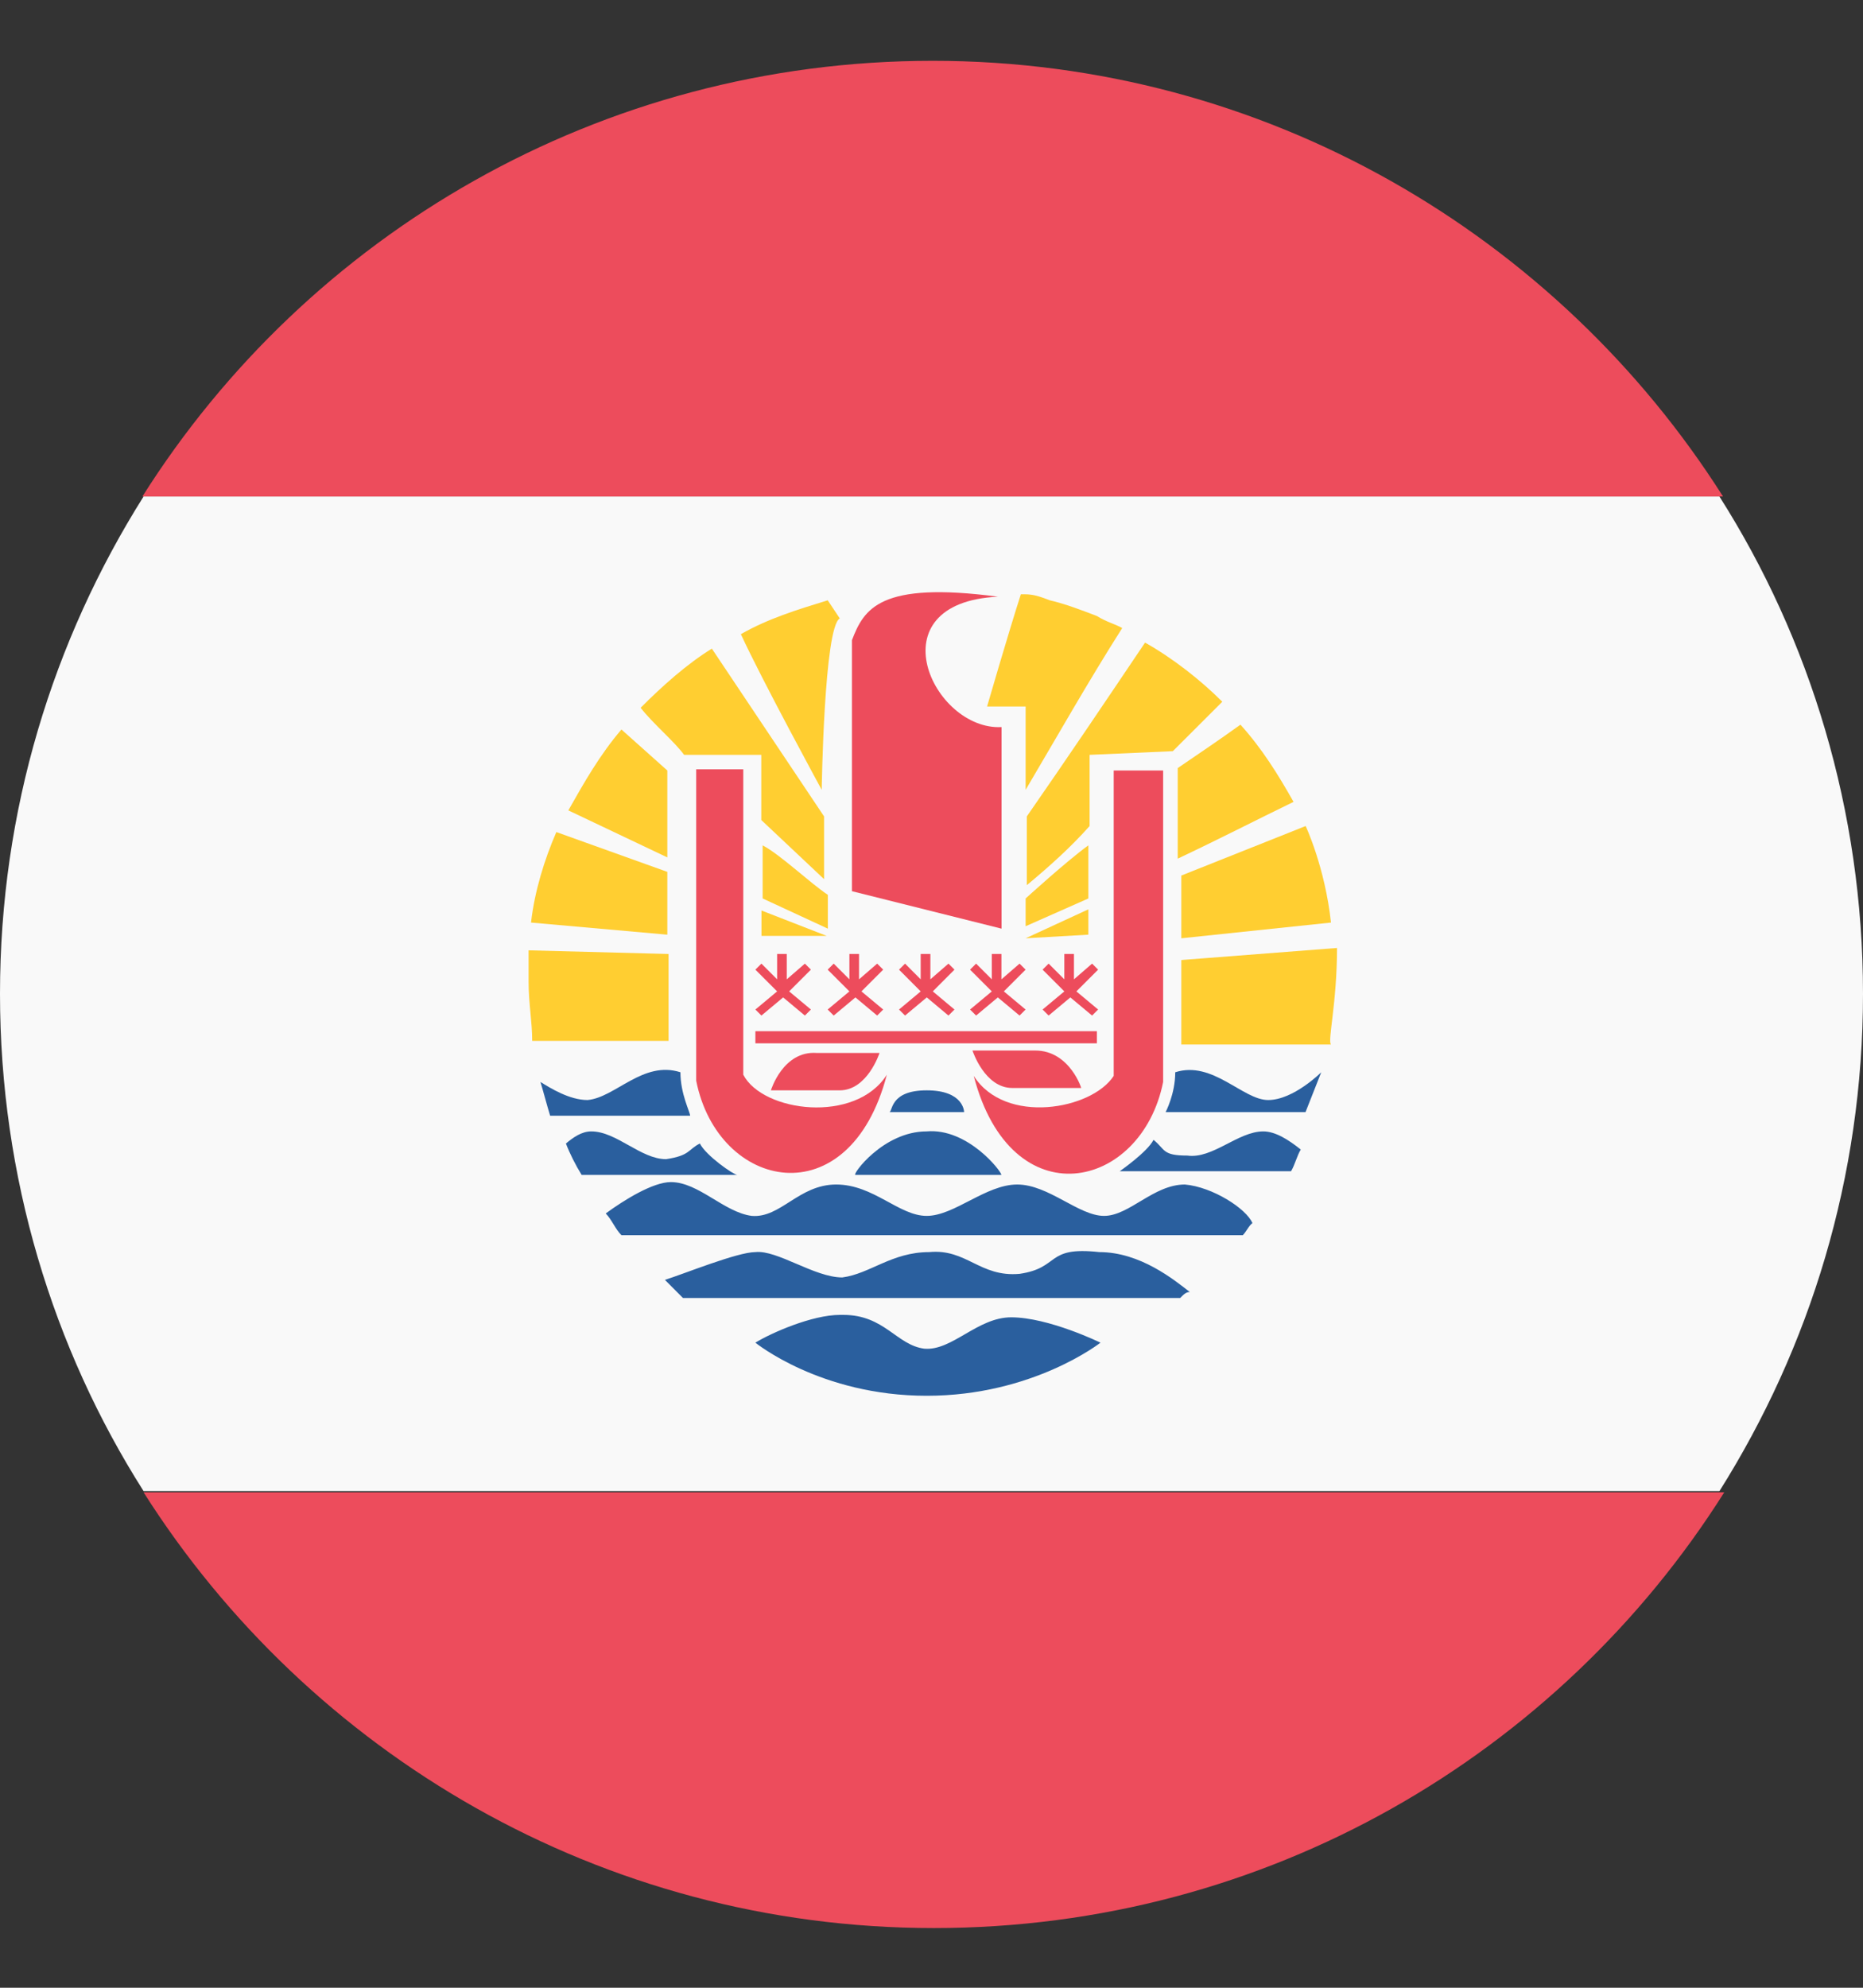 <svg width="30" height="32" viewBox="0 0 30 32" fill="none" xmlns="http://www.w3.org/2000/svg">
<rect x="0" y="0" width="30" height="32" fill="#333333" stroke="none"/>
<path d="M0 15.999C0 18.953 0.855 21.712 2.312 24.005H27.688C29.145 21.692 30 18.953 30 15.999C30 13.046 29.145 10.286 27.688 7.993H2.312C0.855 10.306 0 13.046 0 15.999Z" fill="#F9F9F9"/>
<path d="M27.746 7.993C25.084 3.796 20.382 0.979 15.02 0.979C9.657 0.979 4.955 3.777 2.293 7.993H27.746Z" fill="#ED4C5C"/>
<path d="M2.312 24.024C4.974 28.221 9.676 31.039 15.039 31.039C20.402 31.039 25.104 28.241 27.766 24.024H2.312Z" fill="#ED4C5C"/>
<path d="M14.281 17.301C13.776 18.098 12.28 17.903 11.969 17.301V12.385H11.211V17.398C11.561 19.166 13.678 19.613 14.281 17.301Z" fill="#ED4C5C"/>
<path d="M17.934 12.404V17.32C17.584 17.864 16.185 18.117 15.68 17.32C16.282 19.633 18.381 19.166 18.73 17.418V12.404H17.934Z" fill="#ED4C5C"/>
<path d="M13.523 9.956L13.329 9.664C12.823 9.82 12.377 9.956 11.93 10.209C12.279 10.966 13.232 12.715 13.232 12.715C13.232 12.715 13.27 10.092 13.523 9.956Z" fill="#FFCE31"/>
<path d="M16.516 11.355V12.715C17.021 11.86 17.527 10.966 18.071 10.111C17.974 10.053 17.818 10.014 17.663 9.917C17.41 9.82 17.157 9.723 16.905 9.664C16.749 9.606 16.652 9.567 16.497 9.567H16.439C16.244 10.17 15.895 11.374 15.895 11.374H16.516" fill="#FFCE31"/>
<path d="M16.283 21.207C15.739 21.207 15.331 21.751 14.884 21.712C14.437 21.654 14.243 21.168 13.582 21.168H13.524C13.077 21.168 12.417 21.459 12.164 21.615C12.164 21.615 13.213 22.47 14.923 22.47C16.633 22.47 17.721 21.615 17.721 21.615C17.721 21.615 16.886 21.207 16.283 21.207Z" fill="#2A5F9E"/>
<path d="M16.419 20.507C15.778 20.565 15.565 20.099 14.962 20.157C14.36 20.157 14.01 20.507 13.563 20.565C13.116 20.565 12.514 20.118 12.164 20.157C11.873 20.157 11.018 20.507 10.707 20.604L10.998 20.896H19.004C19.062 20.837 19.101 20.799 19.159 20.799C18.907 20.604 18.363 20.157 17.702 20.157C16.828 20.06 17.08 20.41 16.419 20.507Z" fill="#2A5F9E"/>
<path d="M19.08 19.069C18.575 19.069 18.186 19.574 17.779 19.574C17.37 19.574 16.885 19.069 16.38 19.069C15.874 19.069 15.369 19.574 14.922 19.574C14.475 19.574 14.067 19.069 13.465 19.069C12.863 19.069 12.571 19.613 12.105 19.574C11.658 19.516 11.25 19.03 10.803 19.03C10.512 19.03 10.045 19.322 9.754 19.535C9.851 19.633 9.909 19.788 10.007 19.885H20.013C20.071 19.827 20.11 19.73 20.168 19.691C20.071 19.458 19.527 19.108 19.08 19.069Z" fill="#2A5F9E"/>
<path d="M14.921 18.214C14.221 18.214 13.716 18.914 13.774 18.914H16.125C16.125 18.855 15.581 18.156 14.921 18.214Z" fill="#2A5F9E"/>
<path d="M19.119 18.603C18.711 18.603 18.77 18.506 18.575 18.35C18.478 18.545 18.031 18.855 18.031 18.855H20.79C20.849 18.758 20.887 18.603 20.946 18.506C20.752 18.35 20.538 18.214 20.343 18.214C19.935 18.214 19.527 18.661 19.119 18.603Z" fill="#2A5F9E"/>
<path d="M11.27 18.409C11.076 18.506 11.115 18.603 10.726 18.661C10.318 18.661 9.929 18.214 9.521 18.214C9.366 18.214 9.23 18.311 9.113 18.409C9.172 18.564 9.269 18.758 9.366 18.914H11.872C11.814 18.914 11.367 18.603 11.27 18.409Z" fill="#2A5F9E"/>
<path d="M10.957 17.262C10.355 17.068 9.908 17.67 9.461 17.709C9.169 17.709 8.859 17.515 8.703 17.418C8.761 17.612 8.8 17.767 8.859 17.962H11.113C11.113 17.903 10.957 17.612 10.957 17.262Z" fill="#2A5F9E"/>
<path d="M20.421 17.709C20.013 17.709 19.527 17.068 18.925 17.262C18.925 17.612 18.77 17.903 18.77 17.903H21.023L21.276 17.262C21.276 17.262 20.829 17.709 20.421 17.709Z" fill="#2A5F9E"/>
<path d="M14.32 17.903H15.525C15.525 17.903 15.525 17.553 14.923 17.553C14.32 17.553 14.379 17.903 14.32 17.903Z" fill="#2A5F9E"/>
<path d="M13.719 14.347L16.128 14.95V11.705C15.021 11.763 14.069 9.703 16.07 9.606C14.166 9.354 13.913 9.8 13.719 10.306V14.347Z" fill="#ED4C5C"/>
<path d="M12.262 14.658V15.066H13.311L12.262 14.658Z" fill="#FFCE31"/>
<path d="M13.331 14.95V14.406C13.039 14.211 12.573 13.764 12.281 13.609V14.464L13.331 14.95Z" fill="#FFCE31"/>
<path d="M8.512 15.299V15.805C8.512 16.154 8.57 16.446 8.57 16.757H10.766V15.358L8.512 15.299Z" fill="#FFCE31"/>
<path d="M8.959 13.395C8.765 13.842 8.609 14.347 8.551 14.852L10.746 15.047V14.036L8.959 13.395Z" fill="#FFCE31"/>
<path d="M10.007 11.744C9.658 12.152 9.405 12.599 9.152 13.046L10.746 13.803V12.404L10.007 11.744Z" fill="#FFCE31"/>
<path d="M12.259 13.201L13.27 14.153V13.143L11.463 10.442C11.055 10.694 10.666 11.044 10.316 11.394C10.511 11.646 10.861 11.938 11.016 12.152H12.259V13.201Z" fill="#FFCE31"/>
<path d="M21.53 15.261L19.023 15.455V16.815H21.433C21.375 16.757 21.53 16.154 21.53 15.261Z" fill="#FFCE31"/>
<path d="M21.433 14.852C21.336 13.959 21.025 13.298 21.025 13.298L19.023 14.095V15.105L21.433 14.852Z" fill="#FFCE31"/>
<path d="M20.83 12.909C20.578 12.463 20.325 12.055 19.975 11.666C19.625 11.918 19.334 12.113 18.965 12.365V13.823C19.625 13.512 20.228 13.201 20.83 12.909Z" fill="#FFCE31"/>
<path d="M16.516 15.105L17.526 15.047V14.639L16.516 15.105Z" fill="#FFCE31"/>
<path d="M16.516 14.464V14.911L17.526 14.464V13.609C17.176 13.862 16.516 14.464 16.516 14.464Z" fill="#FFCE31"/>
<path d="M18.886 12.093L19.683 11.297C19.333 10.947 18.886 10.597 18.439 10.345C17.798 11.297 17.196 12.191 16.535 13.143V14.25C16.885 13.959 17.235 13.648 17.546 13.298V12.152L18.886 12.093Z" fill="#FFCE31"/>
<path d="M12.414 17.553H13.522C13.969 17.553 14.163 16.951 14.163 16.951H13.152C12.608 16.912 12.414 17.553 12.414 17.553Z" fill="#ED4C5C"/>
<path d="M16.671 16.912H15.66C15.66 16.912 15.854 17.515 16.301 17.515H17.409C17.428 17.553 17.234 16.912 16.671 16.912Z" fill="#ED4C5C"/>
<path d="M12.164 16.601H17.663V16.796H12.164V16.601Z" fill="#ED4C5C"/>
<path d="M14.574 16.349L14.924 16.057L15.273 16.349L15.37 16.252L15.021 15.96L15.37 15.61L15.273 15.513L14.982 15.766V15.358H14.826V15.766L14.574 15.513L14.477 15.61L14.826 15.96L14.477 16.252L14.574 16.349Z" fill="#ED4C5C"/>
<path d="M17.683 15.61L17.586 15.513L17.294 15.766V15.358H17.139V15.766L16.886 15.513L16.789 15.61L17.139 15.96L16.789 16.252L16.886 16.349L17.236 16.057L17.586 16.349L17.683 16.252L17.333 15.96L17.683 15.61Z" fill="#ED4C5C"/>
<path d="M15.718 16.349L16.068 16.057L16.418 16.349L16.515 16.252L16.165 15.96L16.515 15.61L16.418 15.513L16.126 15.766V15.358H15.971V15.766L15.718 15.513L15.621 15.61L15.971 15.96L15.621 16.252L15.718 16.349Z" fill="#ED4C5C"/>
<path d="M13.425 16.349L13.775 16.057L14.125 16.349L14.222 16.252L13.872 15.96L14.222 15.61L14.125 15.513L13.833 15.766V15.358H13.678V15.766L13.425 15.513L13.328 15.61L13.678 15.96L13.328 16.252L13.425 16.349Z" fill="#ED4C5C"/>
<path d="M12.261 16.349L12.611 16.057L12.961 16.349L13.058 16.252L12.708 15.96L13.058 15.61L12.961 15.513L12.669 15.766V15.358H12.514V15.766L12.261 15.513L12.164 15.61L12.514 15.96L12.164 16.252L12.261 16.349Z" fill="#ED4C5C"/>
</svg>
